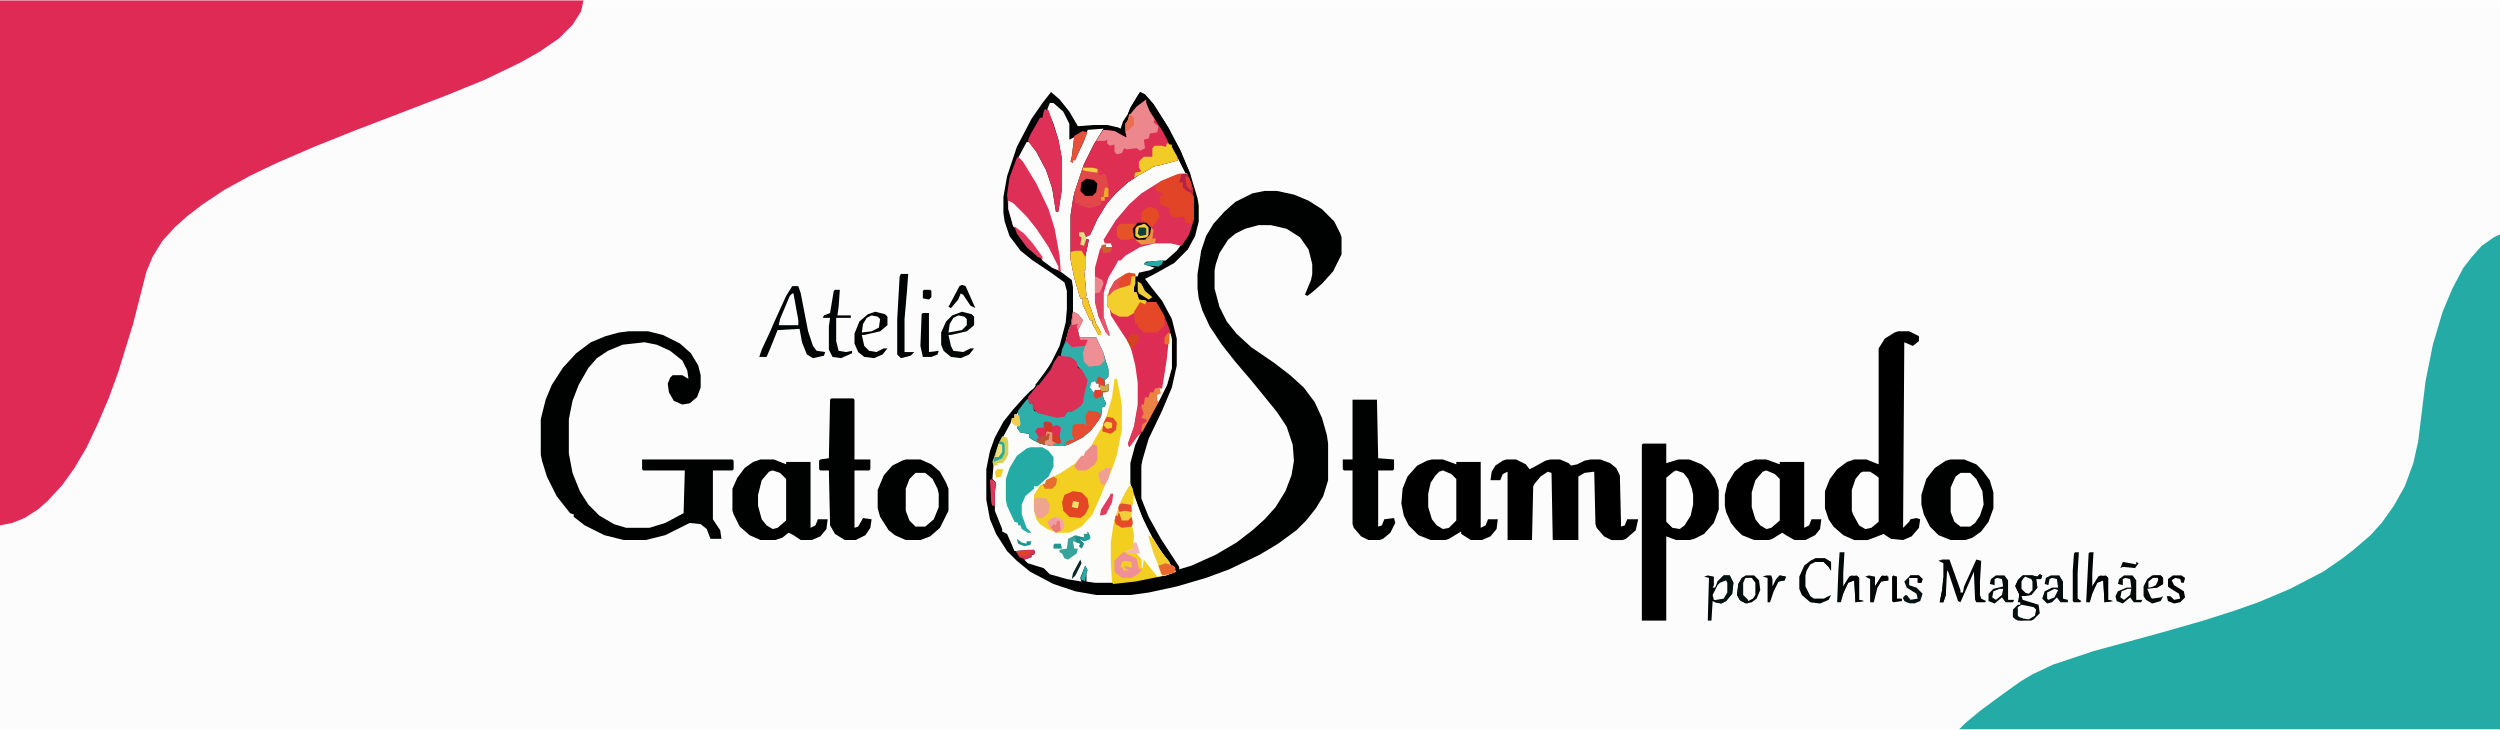 <?xml version="1.0" encoding="UTF-8"?>
<svg version="1.1" viewBox="0 0 2048 597" width="3820" height="1115" xmlns="http://www.w3.org/2000/svg">
<path transform="translate(0)" d="m0 0h2048v597h-2048z" fill="#FCFCFC"/>
<path transform="translate(0)" d="m0 0h478l-2 9-7 11-11 11-16 11-16 9-29 14-32 13-52 20-21 8-35 14-30 13-21 10-22 12-18 12-13 10-10 9-10 11-8 13-5 12-11 43-12 39-8 22-9 21-9 19-10 17-10 14-12 13-8 7-11 7-10 4-10 2z" fill="#DE2A54"/>
<path transform="translate(2047,192)" d="m0 0h1v405h-443l5-5 12-10 19-14 14-10 10-6 17-8 33-11 55-15 35-10 25-8 20-7 26-11 27-14 16-11 9-7 14-12 9-10 10-14 9-16 7-19 4-18 6-49 6-30 8-27 8-19 9-17 7-9 8-9 10-7z" fill="#24ABA5"/>
<path transform="translate(861,75)" d="m0 0 7 6 8 10 7 12 13-1h11l9 2 2 1 2-6 8-15 6-9 4 2 7 8 12 19 10 19 8 19 6 20 1 6v13l-3 12-6 11-11 11-16 9-8 4 6 8 8 10 8 15 4 16v22l-4 18-8 19-11 23-5 17-1 5v27l6 15 10 18 15 23v2l10-3 20-9 17-10 13-10 10-9 9-10 8-13 5-13 2-12-1-13-5-15-8-12-13-16-9-11-12-14-11-14-10-15-6-13-3-10-1-8v-12l3-19 4-12 6-10 9-10 9-8 14-7 10-2h10l14 3 12 5 11 7 10 10 5 10 1 3v14l-7 14-9 10-8 7-4 3-2-1 5-12 1-5v-8l-3-12-7-10-11-7-13-3h-10l-11 3-8 4-6 5-7 11-3 9-1 5v15l4 15 6 12 8 10 12 11 19 13 13 10 11 10 9 12 6 13 4 14 1 7v30l-4 13-6 10-8 10-8 8-15 11-15 9-25 12-19 7-24 7-23 5-15 2h-28l-17-3-18-6-19-10-11-9-8-8-9-14-5-12-3-16v-25l3-15 4-11 7-13 8-10 18-20 8-10 8-13 5-12 4-16 1-11v-15l-2-7-11-8-15-10-10-8-9-12-4-12-1-7v-13l3-17 8-24 12-23 9-13z" fill="#FCFCFB"/>
<path transform="translate(923,93)" d="m0 0m11-18 4 2 7 8 12 19 10 19 8 19 6 20 1 6v13l-3 12-6 11-11 11-16 9-8 4 6 8 8 10 8 15 4 16v22l-4 18-8 19-11 23-5 17-1 5v27l6 15 10 18 15 23v2l10-3 20-9 17-10 13-10 10-9 9-10 8-13 5-13 2-12-1-13-5-15-8-12-13-16-9-11-12-14-11-14-10-15-6-13-3-10-1-8v-12l3-19 4-12 6-10 9-10 9-8 14-7 10-2h10l14 3 12 5 11 7 10 10 5 10 1 3v14l-7 14-9 10-8 7-4 3-2-1 5-12 1-5v-8l-3-12-7-10-11-7-13-3h-10l-11 3-8 4-6 5-7 11-3 9-1 5v15l4 15 6 12 8 10 12 11 19 13 13 10 11 10 9 12 6 13 4 14 1 7v30l-4 13-6 10-8 10-8 8-15 11-15 9-25 12-19 7-24 7-23 5-15 2h-28l-17-3-18-6-19-10-11-9-8-8-9-14-5-12-3-16v-25l3-15 4-11 7-13 8-10 9-10 5-5 5-4-2 4-13 17-1 2h-2v3h-2l-1 4-6 11-5 12-3 10-1 13 3 3-1 8v15l6 15v2l4 2 4 9 2 5 16-1 1 2-1 2h-2v2l-6 2 3 3 13 4 5 5 14 4 12 2-1-3 4-10 2 4-1 1v8l7 1h16l23-3 22-5 4-1-1-4-5-5-9-12-6-10-9-20-5-16-1-6v-16l4-15 8-17 7-12 6-11 6-15 2-8v-23l-4-15-7-13-1-3-7 1-1-2-6-1-2-6h-2l-1-6 2-7h2l1-3 9-2 4-2-9-3 2-2 16-1 9-8 8-11 4-10 1-4v-21h-3l1-2 2 1-4-13v-3l-2-1-6-12-5-9v-2h-2l-5-10-11-17-3-7v-3l-8 6-5 6h-2l2-5 6-10z" fill="#000101"/>
<path transform="translate(861,75)" d="m0 0 7 6 8 10 7 12 13-1h11l9 2 2 1 2-6 4-6 5-5 8-7h2l5 12 11 17 3 5v3h2l4 7 1 6-15 4-5 1-3 2-9 5-9 6-10 9-7 8-8 13-6 13-4 2-1-4h-4v3l3 1-1 6h2l1-5 3 1-3 14v11h-1l1 9 1 12-1 2h2l1 4 6 17 4 7v2h-2l-5-9v-3h-2l-6-13v-5h-2l-5-17-3-15v-36l2-13 1-5 8-24 8-16 8-13-13 1-3 9-7 15-2 1v2l-2-1 1-4 2-16-4 2v-13l-5-10-8-7h-3l-2 5 5 12 4 13 3 16v24l-3 19h-2l-3-19-5-15-8-15-6-8h-2l-8 15-5 14-2 18 3 16 1 6 4 2 9 8 11 15 1 3 15 10 8 6 1 6v20l4 2 4 5-4 8 1 5 1 1h10 3l6 13 2 7 2 6v6l-3 3v5l3-2v6l-5 1 1 5 2 4-1 3h-2l-1 8-8 11-7 6-12 6-4 1h-10l-9-2-6-3-3-2v-3l-7-1-3-4 2-3-1-7v-4l12-16 2-4 4-6 8-11 8-16 5-19 1-11v-15l-2-7-11-8-15-10-10-8-9-12-4-12-1-7v-13l3-17 8-24 12-23 9-13z" fill="#010404"/>
<path transform="translate(515,271)" d="m0 0h16l12 3 14 7 9 8 6 10 2 8v10l-3 8-6 5-6 1-7-3-4-7-1-7 2-5 2-2h8l5 3-1-7-4-8-10-8-11-5-10-2-18 2-12 5-9 6-7 8-8 14-5 13-3 15v28l3 16 6 15 7 11 9 9 12 7 10 3h19l13-4 15-8 1-35h-34l-1-1v-8h74l1 1v7l-1 1h-16v40l6 9 1 7h-9l-3-8-5-4-9-1-20 10-16 4h-18l-16-4-16-8-9-7v-2l-3-1-11-14-8-16-4-13-1-5v-29l4-16 5-12 9-14 11-12 12-9 12-5 11-3z" fill="#000202"/>
<path transform="translate(1555,271)" d="m0 0h9l8 4v4l-5 4-7-3-1 152 5-5 1-2 5-1 3 1-1 7-6 7-7 3-10-1-6-4-5 2-8 3h-11l-9-4-8-7-4-6-3-9v-14l4-10 6-8 8-6 6-2h10l10 4v-95l5-8 8-5z"/>
<path transform="translate(1346,363)" d="m0 0h19v16l10-3h9l10 4 6 5 5 7 3 9v16l-4 11-8 9-8 4-4 1h-11l-8-3v69h-20v-144z"/>
<path transform="translate(937,81)" d="m0 0h2l5 12 11 17 3 5v3h2l4 7 1 6-15 4-5 1-3 2-9 5-9 6-10 9-7 8-8 13-6 13-4 2-1-4h-4v3l3 1-1 6h2l1-5 3 1-3 14v11h-1l1 9 1 12-1 2h2l1 4 6 17 4 7v2h-2l-5-9v-3h-2l-6-13v-5h-2l-5-17-3-15v-36l2-13 1-5 8-24 8-16 7-11 1-1 9 1 9 5h1l-1-4v-7l2-3 2-6 7-8z" fill="#DE2F52"/>
<path transform="translate(1234,376)" d="m0 0h8l8 4 3 4 4-2 9-5 4-1h8l7 3 2 2 5-1 6-3 5-1h8l8 3 5 4 3 6 1 42 3-1 2-5h9l-2 9-8 7-3 1h-9l-6-3-6-7-1-3-1-43-8 1-5 3v52h-21l-1-55-3-1-6 4-5 6-1 2-1 44h-20v-56l-4 2-2 5h-8l1-7 3-5 6-4z"/>
<path transform="translate(1438,376)" d="m0 0h9l11 4v-2h20v54l4-2 2-5h8l-1 8-4 5-8 4h-9l-7-4-3-2-8 5-3 1h-12l-10-4-5-5-4-5-4-9-1-5v-9l2-9 6-10 8-7z"/>
<path transform="translate(1173,376)" d="m0 0h9l11 4v-2h20v54l4-2 2-5h8l-1 8-5 6-7 3h-9l-8-5v-2l-10 6-3 1h-12l-10-4-8-8-4-8-2-10 1-12 4-10 8-9 8-4z"/>
<path transform="translate(623,376)" d="m0 0h11l10 4v-2h20v54l4-2 2-5h8l-1 8-5 6-7 3h-9l-6-4-4-2-5 4-6 2h-12l-9-4-8-7-5-10-1-3v-18l4-9 6-8 7-5z" fill="#000101"/>
<path transform="translate(966,142)" d="m0 0h7l4 12v4l-3 1h3l1 2v19l-4 12-6 9-9-2h-13l-12 3-12 7-4 4h-2l-2 4-6 10-4 13v19l4 12 1 4-3-3-6-13-3-12v-28l4-15 2-3 3-1v2h5l-1-3h-5l-1-3 10-16 11-13 10-9 16-10 12-5z" fill="#DE2F56"/>
<path transform="translate(913,310)" d="m0 0h2l3 15 1 7v20l-4 20-4 12-4 9-5 12-7 16-9 10-10 5h-11l-7-3-6-4-3-4-2-7v-13l5-8 4-1 1-3 12-6 12-8 5-6h2l1-3 5-5 2-4 7-12 3-7 5-17z" fill="#F3CF21"/>
<path transform="translate(925,223)" d="m0 0 5 1v8l-1 3v4h2l2 6 7 2h7l6 10 5 12 2 9v23l-4 14-8 16-12 22-5 5-6 8-1-3 5-14 3-18v-18l-2-14-3-12-2-6-6-9-9-14-1-6-2-1v-9l6-12 9-6z" fill="#DE2D55"/>
<path transform="translate(742,376)" d="m0 0h12l9 4 7 6 5 9 2 5v18l-7 14-8 7-8 3h-12l-9-4-5-4-7-11-2-7v-15l5-12 7-8 8-4z" fill="#000101"/>
<path transform="translate(1598,376)" d="m0 0h11l10 4 5 5 6 8 3 10v13l-4 11-6 8-7 5-6 2h-12l-10-4-7-7-5-10-2-8v-8l4-13 7-9 9-6z" fill="#000202"/>
<path transform="translate(879,255)" d="m0 0 4 2 4 5-4 8 1 5 1 1h10 3l6 13 2 7 2 6v6l-3 3v5l3-2v6l-5 1 1 5 2 4-1 3h-2l-1 8-8 11-7 6-12 6-4 1h-10l-9-2-6-3-3-2v-3l-7-1-3-4 2-3-1-7v-4l7-9 2-1v4h3l1 6 5 2 14 3 6-1 2-3 5-2 6-3 2-9 1-4 2-5-1-5-4-7-3-3-3-5-7-1-3-2 1-5 3-7 3-11 1-1z" fill="#2FAFA9"/>
<path transform="translate(1108,327)" d="m0 0h20l1 48 13 1v8l-1 1h-12v46l3-1 2-5 8-1 1 4-4 8-6 5-3 1h-9l-6-3-6-7-1-3v-44h-7l-1-1v-8h8z" fill="#000101"/>
<path transform="translate(681,326)" d="m0 0h18l1 1v49h13v8l-1 1h-12v47l3-1 4-7 7 1-1 7-4 6-8 4h-9l-8-5-4-7-1-45h-7l-1-1v-7l1-1 7-1 1-48z" fill="#000101"/>
<path transform="translate(925,398)" d="m0 0h2l6 19 7 16 8 14 9 12 1 3 4 2 1 4-8 3-25 5-18 2-1-1-1-16v-17l2-14 2-7 3-10 5-10z" fill="#F2CE1F"/>
<path transform="translate(834,128)" d="m0 0 4 4 11 18 10 21 5 16 4 22 1 13-5-2-10-7-4-7-10-13-10-8-4-14-1-12 2-14 6-16z" fill="#DE3057"/>
<path transform="translate(867,291)" d="m0 0 10 1 5 4 1 5 3 1 5 9-1 5-1 3-2 11-4 4-5 3h-4l-2 4-6 1-16-4-4-4v-4h-3l-1-5 13-16 10-15z" fill="#DA3056"/>
<path transform="translate(844,366)" d="m0 0h10l5 3 4 5v8l-4 8-9 8h-3v2l-7 6-3 7v8l4 11 4 4h-3l-5-3-1-3h-2v-2l-3-1-6-13-1-5v-17l3-9 6-10 8-6z" fill="#24ABA5"/>
<path transform="translate(856,89)" d="m0 0 3 1 8 24 3 16v24l-3 19h-2l-3-19-5-15-8-15-7-9 2-5 8-14h2l1-5z" fill="#DF3058"/>
<path transform="translate(750,387)" d="m0 0h8l6 5 4 8 1 4v11l-4 10-7 6h-8l-5-5-3-8v-18l3-8z" fill="#FDFDFD"/>
<path transform="translate(1606,387)" d="m0 0h8l5 5 5 10 1 11-3 9-4 6-4 3h-8l-5-4-3-8v-20l4-9z" fill="#FDFDFD"/>
<path transform="translate(937,81)" d="m0 0h2l5 12 2 4-1 3 4 3-1 5-6 1-1 4-4 1 1 7-4 2-3-2-8 1-2-1-2 4-4 1-2-2v-6l-4 1-2-2v-3l-2 1h-7l6-9 9 1 9 5h1l-1-4v-7l2-3 2-6 7-8z" fill="#ED878E"/>
<path transform="translate(649,234)" d="m0 0h5l2 6 6 31 4 12 3 4 7 1-1 3-9 2-5-3-4-10-2-11-18 1-6 15-3 7h-6l2-6 7-15 3-7 10-22z" fill="#010505"/>
<path transform="translate(1447,385)" d="m0 0 7 3 4 4v34l-7 6-4 1-5-3-4-5-3-10v-12l3-10 6-7z" fill="#FDFDFD"/>
<path transform="translate(1182,385)" d="m0 0 7 3 4 4v34l-6 6-5 1-5-3-4-5-3-10v-11l2-9 4-6 3-3z" fill="#FDFDFD"/>
<path transform="translate(633,385)" d="m0 0 6 2 5 5v34l-7 6-4 1-5-3-4-5-3-11v-9l3-12 6-7z" fill="#FDFDFD"/>
<path transform="translate(1526,386)" d="m0 0h6l6 4 1 1v36l-6 5-5 1-5-3-5-9-1-3v-17l3-9 4-5z" fill="#FDFDFD"/>
<path transform="translate(1373,385)" d="m0 0 6 2 4 5 3 8 1 5v8l-2 9-5 8-4 3-6-1-5-5v-36l6-5z" fill="#FDFDFD"/>
<path transform="translate(928,405)" d="m0 0 2 3 6 16 8 16 9 14 5 6v2l4 2 1 4-8 3-7 1-11-14-1 7h-1l-2-9-3-3-8-1 3-2h3l1-12-2-10-2-9h2l-1-6h2z" fill="#FCFCFB"/>
<path transform="translate(966,142)" d="m0 0h7l4 12v4l-3 1h3l1 2v19h-2v3l-5-1-1-5-8 1-4-3v-5l-6-2-2-2v-5l3-3-5-1-2-4 5-5 12-5z" fill="#E24427"/>
<path transform="translate(925,223)" d="m0 0 5 1v8l-1 3v4h2l2 6 6 1-1 4-4-2-5 8-5 3h-7l-6-3-3-5h-1v-9l6-12 9-6z" fill="#F3CF2E"/>
<path transform="translate(887,137)" d="m0 0h8l5 1v2l3 1h-3v2l4-1 2 1 2 9v9h-3v3h-3v3l-5 2-5 1-6-2h-2v-2h-3l-1-8z" fill="#E24849"/>
<path transform="translate(826,164)" d="m0 0 4 2 11 11 8 10 10 15 8 16v3l-5-2-8-6-4-7-10-13-10-8-4-14z" fill="#FDFDFD"/>
<path transform="translate(879,255)" d="m0 0 4 2 4 5-4 8 1 5 1 1h10 3l6 13 1 6-4 4-9 1-4-4-1-7 2-6-11 1-5-5 3-11 1-1z" fill="#EE8E95"/>
<path transform="translate(1671,470)" d="m0 0 2 1-1 3h-4l1 7-5 6-8 1 1 3 13 4 1 7-5 5-2 1h-11l-4-3v-6l4-4h2v-2h-2l1-5v-2l-3-7 3-5 3-3h8l4 1z" fill="#020909"/>
<path transform="translate(788,255)" d="m0 0 8 2 2 2v7l-6 5-13 3h-2l2 9 2 4 8 1 6-3h3l-4 5-7 3-8-1-6-5-2-5v-10l4-9 5-5z" fill="#010606"/>
<path transform="translate(717,255)" d="m0 0 8 2 2 2v7l-6 5-13 3h-2l2 9 4 4 6 1 6-3h3l-4 5-7 3-8-1-5-4-3-7v-8l4-10 7-6z" fill="#000101"/>
<path transform="translate(942,169)" d="m0 0 6 2 2 6-3 5-4 4v6l-5 5h-5l-3-2-12 1-3-3v-7l3-3h7 4l8-1v-2h-2v-6l4-4z" fill="#E44A24"/>
<path transform="translate(934,247)" d="m0 0 4 2 2-2h7l6 10 1 2v7l-6 6h-11l-5-5v-2h-2l-1-10z" fill="#E44827"/>
<path transform="translate(958,273)" d="m0 0h1l1 5v23l-4 14-8 16-12 22h-1v-6l4-2v-2l-3 1-2-3 2-4-1-1v-5h2l1-6h3l1-4h3l1-3 4-1 2 1 2-12 2-13z" fill="#EA8344"/>
<path transform="translate(1399,471)" d="m0 0 5 1v7l-1 2h2l2-5 5-5h5l3 6-1 9-5 6-4 2-5-1-2-1-1 16h-3l1-35-4-1z" fill="#010606"/>
<path transform="translate(881,205)" d="m0 0h5l3 5v11h-1l1 9 1 12-1 2h2l1 4 6 17 4 7v2h-2l-5-9v-3h-2l-6-13v-5h-2l-5-17-3-15v-6z" fill="#F2C822"/>
<path transform="translate(956,117)" d="m0 0 4 1 4 7 1 6-15 4-5 1-3 2-9 5-4 2 1-4 5-1-2-3v-5l4-4h7v-7l2-2h6l3 1z" fill="#F2CC26"/>
<path transform="translate(1591,458)" d="m0 0h6l9 25v2h2l1-5 10-22 4 1-1 17v11l1 3 4 2-1 1h-7l-1-2-1-23-11 25-2-1-8-24-1-1-1 20-2 6h-3l2-10 1-10v-12l-4-2z" fill="#000404"/>
<path transform="translate(738,224)" d="m0 0h6l-1 14-2 23v27h8l-3 3-8 2-3-3v-29l2-35z" fill="#000303"/>
<path transform="translate(920,452)" d="m0 0h10l5 6v9l-3 3-5 3h-8l-5-4-1-2v-8l5-5z" fill="#EE8F9A"/>
<path transform="translate(684,237)" d="m0 0h4l-1 14-1 7h11v2h-12v19l2 8 6 1 5-1v2l-9 4-7-1-3-6v-19l1-7h-6l1-2 5-2 3-18z" fill="#010505"/>
<path transform="translate(879,402)" d="m0 0 7 1 5 5 1 7-3 6-4 3-9-1-5-5-1-7 2-6z" fill="#E44525"/>
<path transform="translate(934,75)" d="m0 0 4 2 7 8 12 19 10 19 8 19 1 6-3-3v-3l-2-1-6-12-5-9v-2h-2l-5-10-11-17-3-7v-3l-8 6-5 6h-2l2-5 6-10z" fill="#010202"/>
<path transform="translate(925,398)" d="m0 0h2l1 3v12l-1 1v5 4l1 5-1 3-8 1-5-3-1-3 4-13 5-10z" fill="#F3CE3B"/>
<path transform="translate(857,345)" d="m0 0 4 1 1 3 4-1 3 2-1 7 1 5-1 1h-5v2l-11-2-3-3 2-2-3-5 2-3h5v-4z" fill="#DE2C53"/>
<path transform="translate(892,336)" d="m0 0 7 1 3 2-2 5-7 9-8 6-10 5h-2v-2l3-2h4l-2-5 1-7 2-1h7l2 1-1-8z" fill="#E44D31"/>
<path transform="translate(879,255)" d="m0 0 4 2 4 5-4 8 1 5 1 3h6l-2 5-11 1-5-5 3-11 1-1z" fill="#DE2F57"/>
<path transform="translate(1671,470)" d="m0 0 2 1-1 3h-4l1 7-5 6-9 1-4-8 2-5 4-4h8l4 1z" fill="#020B0A"/>
<path transform="translate(1507,452)" d="m0 0h4l-1 17v11l5-8 6-1 2 2v18l4 1-7 1-1-18-5 2-4 9-2 7h-3l1-26z" fill="#020909"/>
<path transform="translate(1712,452)" d="m0 0h3l-1 17v11l5-8 6-1 2 2v18l4 1-7 1-1-18-5 2-4 9-2 7h-3l2-40z" fill="#010404"/>
<path transform="translate(649,240)" d="m0 0h1l4 22v4h-16l1-5 8-19z" fill="#FDFDFD"/>
<path transform="translate(895,364)" d="m0 0h3l1 2v10l-2 4-7 5h-7l-3-3 2-4 4-5h2l1-3 5-5z" fill="#ED8E8D"/>
<path transform="translate(756,256)" d="m0 0h5v32l8-1-1 3-5 2h-7l-2-9 1-26z" fill="#000303"/>
<path transform="translate(1680,471)" d="m0 0h7l3 5v14l4 1v2h-6l-3-4-4 4-4 1-4-4 2-6 6-3h5l-1-7-4-1-2 1-1 5-3-1 1-5z" fill="#020E0D"/>
<path transform="translate(1635,471)" d="m0 0h7l3 4v16h5l-1 2h-6l-3-4-6 5-5-2v-6l4-4 8-2-1-6-4-1-2 1v5l-4-1 1-4z" fill="#020C0B"/>
<path transform="translate(1740,471)" d="m0 0h7l3 4v16h5l-1 2h-6l-3-4-6 5-5-2-1-4 2-4 7-3h4l-1-7-4-1-2 1v5l-4-1 1-4z" fill="#020B0A"/>
<path transform="translate(941,438)" d="m0 0 4 3 5 9 8 10v2l4 2 1 4-8 3-4-1-2-7-4-10-4-13z" fill="#F3CF2E"/>
<path transform="translate(1487,457)" d="m0 0h8l5 3v7l-2-3-4-4h-7l-4 2-3 5-1 4v9l4 8 3 2h8l6-3-2 4-7 3-8-1-7-6-2-5v-10l4-9 5-4z" fill="#010606"/>
<path transform="translate(897,226)" d="m0 0 6 3 1 3-1 4 1 4v19l4 12 1 4-3-3-6-13-3-12z" fill="#E24262"/>
<path transform="translate(891,435)" d="m0 0 2 4v2l-5 2-4-2 4 4-2 4-2-2 1-2-6-2 1 6h3l-1 4-7 5-3-1-2-4-2-1v-2l6-1 1-8 6-3 7 2v-3h3z" fill="#36A49A"/>
<path transform="translate(1763,471)" d="m0 0h7l2 2v5l-5 3-8 1 3 7 1 1 7-1 2-1-2 4-7 2-5-3-2-3v-8l3-6z" fill="#020A0A"/>
<path transform="translate(821,357)" d="m0 0 4 1 1 4v10l-2 4-2 2v1h-5v2h-3l-1-3 6-17z" fill="#D8D055"/>
<path transform="translate(849,407)" d="m0 0 8 1 3 5-1 7-5 4h-4l-3-6v-9z" fill="#F0A38E"/>
<path transform="translate(1430,473)" d="m0 0h5l3 4v10l-4 5-5-2-2-3v-10z" fill="#FDFDFD"/>
<path transform="translate(1430,471)" d="m0 0h7l4 4 1 8-3 7-4 3-5 1-5-3-2-4 1-9 3-5zm0 2-3 4v10l5 5 4-2 2-3v-10l-3-4z" fill="#000403"/>
<path transform="translate(958,273)" d="m0 0h1l1 5v23l-4 14-7 14-1-2v-4l3-1-1-4h2l2-12 2-13z" fill="#FDFDFD"/>
<path transform="translate(1412,474)" d="m0 0 3 1 1 2v8l-3 5-3 2-6-1-1-4 5-10z" fill="#FDFDFD"/>
<path transform="translate(918,183)" d="m0 0h7 4l1 2-1 6v3l-5 2h-6l-3-3v-7z" fill="#E55328"/>
<path transform="translate(890,146)" d="m0 0 6 1 3 3-1 7-3 3h-6l-4-4 1-7z" fill="#010000"/>
<path transform="translate(932,333)" d="m0 0h3l2 5-2 4 4 1v2l-3 2-2 7-9 12-1-3 5-14z" fill="#E03856"/>
<path transform="translate(714,258)" d="m0 0 5 1 2 2-1 7-6 3-8 1 1-7 3-5z" fill="#FDFDFD"/>
<path transform="translate(1656,495)" d="m0 0 10 2 2 2-1 5-5 3-7-1-3-3 1-6z" fill="#FDFDFD"/>
<path transform="translate(925,223)" d="m0 0 5 1v2h-3l-1 7-13 4-5 5 1-5 4-7 9-6z" fill="#E44A29"/>
<path transform="translate(785,258)" d="m0 0 5 1 2 2v5l-4 4-11 2 1-7 3-5z" fill="#FDFDFD"/>
<path transform="translate(1700,452)" d="m0 0h3l-1 17v21l3 2-1 1h-5l-1-1v-25l1-14z" fill="#010707"/>
<path transform="translate(857,345)" d="m0 0 4 1 1 3 4-1 3 2-1 7 1 5-3 1-4-2v-7l-6 1-1-9z" fill="#DE2E55"/>
<path transform="translate(887,107)" d="m0 0 4 1-9 20-1 3h-2v2l-2-1 1-4 2-17 5-3z" fill="#E5513A"/>
<path transform="translate(1565,471)" d="m0 0h7l3 3-1 3h-3v-4h-7v6l6 2 5 5-2 6-5 2-6-1-3-3 3-3 3 4 6-1-1-4-8-5-2-5z" fill="#031010"/>
<path transform="translate(1780,471)" d="m0 0h7l3 2-1 4h-2l-1-3-4-1-3 2 2 4 8 5 1 5-4 4-5 1-5-2-1-4h3l3 3 5-1-1-4-8-5-1-1v-6z" fill="#000303"/>
<path transform="translate(788,233)" d="m0 0 3 1 8 18-4-2-6-9-2-1-2 5-6 7-2-1 9-17z" fill="#000101"/>
<path transform="translate(831,185)" d="m0 0 8 6 7 8 8 11v2l-4-2-9-8-8-11z" fill="#E0395D"/>
<path transform="translate(907,341)" d="m0 0 5 1 3 4-1 6-4 3-7-2 1-7 2-4z" fill="#E44A2A"/>
<path transform="translate(1531,471)" d="m0 0 5 1v8l5-8 5-1 1 4-6 1-3 5-3 12h-3v-19l-4-2z" fill="#020A0A"/>
<path transform="translate(1447,471)" d="m0 0h4l1 3v6l3-6 3-3 5 1-1 3-5 1-4 8-3 9h-2v-20l-4-1z" fill="#000303"/>
<path transform="translate(865,423)" d="m0 0 5 2 2 5-2 4-5 2-5-4-2-5 4-3z" fill="#F09EA5"/>
<path transform="translate(1659,472)" d="m0 0 5 2 1 2v7l-3 3-5-1-2-3v-6z" fill="#FDFDFD"/>
<path transform="translate(1412,471)" d="m0 0h5l3 6-1 9-5 6-4 2-5-1 1-2 6-1 3-5v-8l-1-2-5 2-2 2v-3z" fill="#041312"/>
<path transform="translate(900,308)" d="m0 0 4 2 1 2v4l3-2v6l-5 1v3l-5 2-2-2 1-5h4l1-2-3 1 1-4h-2l1-5z" fill="#E23F2E"/>
<path transform="translate(937,183)" d="m0 0 3 1 1 2v6l-3 3h-5l-3-2v-6l3-3z" fill="#F3CD40"/>
<path transform="translate(1721,471)" d="m0 0 5 1 1 1v18l4 1-7 1-1-18-5 2-2 4-2-1 5-8z" fill="#000303"/>
<path transform="translate(1517,471)" d="m0 0 5 1 1 1v18l4 1-7 1-1-18-5 2-2 4-2-1 5-8z" fill="#010505"/>
<path transform="translate(925,398)" d="m0 0h2l1 3v12h-8l-2-1 2-5z" fill="#F3D025"/>
<path transform="translate(955,461)" d="m0 0 6 2 2 2-1 4-10 2-3-8z" fill="#E76931"/>
<path transform="translate(968,142)" d="m0 0h5l4 12v4l-5-2-3-3v-4h-3z" fill="#B52244"/>
<path transform="translate(906,383)" d="m0 0h4l-2 9-3 5-3-1-2-6v-3z" fill="#EF9F93"/>
<path transform="translate(819,361)" d="m0 0 3 1 1 2v7l-2 4-7 3 2-9z" fill="#24ABA5"/>
<path transform="translate(916,420)" d="m0 0h1l2 6h5l3-3 1 5-1 3-8 1-5-3-1-3 1-4h2z" fill="#E44B2A"/>
<path transform="translate(1430,471)" d="m0 0m-1 1v3l-1 2v10l4 4v3l-6-2-3-5 1-9 3-5z" fill="#041312"/>
<path transform="translate(842,450)" d="m0 0h5l1 2-1 2h-2v2l-5 2-5-2-3-5z" fill="#D43356"/>
<path transform="translate(1551,471)" d="m0 0 3 1v18h4v2l-7 1-1-1v-20z"/>
<path transform="translate(863,390)" d="m0 0 3 2-1 5-3 3h-6l-2-4h2l1-3z" fill="#E86D30"/>
<path transform="translate(932,182)" d="m0 0h7l4 4v6l-5 5h-5l-4-3-1-7zm5 1-6 2-1 2v6l3 2 7-1 1-2v-6l-3-3z"/>
<path transform="translate(910,404)" d="m0 0h2l-1 7-5 10-5 1 1-5 7-11z" fill="#E13C5F"/>
<path transform="translate(943,186)" d="m0 0 2 2-1 7h3l-1 4-11 1-5-4h8l4-4z" fill="#EC9042"/>
<path transform="translate(927,273)" d="m0 0 5 1 1 4-5 7-2-1-3-6z" fill="#D64124"/>
<path transform="translate(879,255)" d="m0 0 4 2 4 5-4 8-1-3 1-2-5 1z" fill="#ED888F"/>
<path transform="translate(897,226)" d="m0 0 6 3 1 3-3 7-4 1z" fill="#ED858C"/>
<path transform="translate(891,435)" d="m0 0 2 4v2l-5 2-4-2 4 4-2 4-2-2 1-2-3-1-1-4-2-1h3l6 1v-3h3z" fill="#1D8B87"/>
<path transform="translate(932,230)" d="m0 0 3 2 3 6 6 5-3 2-8-5-1-2z" fill="#F0CF3D"/>
<path transform="translate(812,392)" d="m0 0 4 3-1 8v11h-2l-1-3-1-18z" fill="#E0375C"/>
<path transform="translate(925,93)" d="m0 0 4 3v6l-4 4-3 1v-6l2-3z" fill="#E96F53"/>
<path transform="translate(1656,472)" d="m0 0 1 2-1 2v6l3 3 3 2-7 1-4-8 2-5z" fill="#000303"/>
<path transform="translate(858,355)" d="m0 0h2l1 6h-4l1 2-3 1-6-3 4-4z" fill="#BC5232"/>
<path transform="translate(919,412)" d="m0 0 7 1 1 1v5l-6-1-4 1-1-3 1-3z" fill="#E44C30"/>
<path transform="translate(1765,472)" d="m0 0 3 1 1 4-3 3-6 1v-5z" fill="#FDFDFD"/>
<path transform="translate(857,345)" d="m0 0 4 1 1 1v7l-6 1-1-9z" fill="#C93B28"/>
<path transform="translate(831,339)" d="m0 0 4 1 1 7-1 2-4-1-2-2v-4h2z" fill="#F3CD53"/>
<path transform="translate(1743,482)" d="m0 0h3l-1 5-5 4-3-2 1-5z" fill="#FDFDFD"/>
<path transform="translate(1683,482)" d="m0 0 3 1-3 6-5 2-1-1v-5z" fill="#FDFDFD"/>
<path transform="translate(1638,482)" d="m0 0h3l-1 5-5 4-3-2 1-5z" fill="#FDFDFD"/>
<path transform="translate(1592,473)" d="m0 0h2v14l-2 6h-3l2-10z" fill="#020A09"/>
<path transform="translate(757,237)" d="m0 0h5l1 1v5l-2 2-5-1v-6z" fill="#000303"/>
<path transform="translate(949,213)" d="m0 0h4l-1 3-3 2-10-1-2-2 6-1z" fill="#24ABA5"/>
<path transform="translate(858,353)" d="m0 0 4 1 1 7 3 2h-3v2l-7-1v-3l2-1h1l1-5h-2l-1 2v-3z" fill="#E89479"/>
<path transform="translate(922,459)" d="m0 0 5 1v5l-5-2-1 2 4 2h-5v-2l-2-1 1-4z" fill="#F3CF1E"/>
<path transform="translate(866,426)" d="m0 0h2l1 2v6l-4 2-4-4 2-3 2 1z" fill="#EA7875"/>
<path transform="translate(897,312)" d="m0 0 1 2h2v3h2l-1 3-4-1-1 2-3-4 1-4z" fill="#FDFDFD"/>
<path transform="translate(917,227)" d="m0 0 2 1-3 3v2l2 2-6 3-4 4 1-5 4-7z" fill="#E44E59"/>
<path transform="translate(1764,471)" d="m0 0h6l2 2v5l-5 3h-5l4-2 2-4v-2h-5z"/>
<path transform="translate(861,297)" d="m0 0h2l-2 5-10 13h-3l8-10z" fill="#030F0F"/>
<path transform="translate(933,186)" d="m0 0h5l1 1v5l-5 1-2-2z" fill="#0D3F3D"/>
<path transform="translate(1739,460)" d="m0 0 6 1 5 1v-2l2 1-3 4-10-1-2 1z" fill="#010807"/>
<path transform="translate(922,452)" d="m0 0h8l5 6v7l-2 1-2-9-9-4z" fill="#F3CF1E"/>
<path transform="translate(929,444)" d="m0 0h2l3 9h-4l-8-1 3-2h3v-5z" fill="#F3B4B9"/>
<path transform="translate(897,319)" d="m0 0h9v2h-3v3l-5 2-2-2z" fill="#E3402C"/>
<path transform="translate(904,200)" d="m0 0h2v2h5l-1 4-6 1-2-6z" fill="#D05F2C"/>
<path transform="translate(1487,457)" d="m0 0h8l5 3v7l-2-3-4-4-7-1z" fill="#010908"/>
<path transform="translate(818,363)" d="m0 0 3 1v6l-3 4h-3z" fill="#F6E176"/>
<path transform="translate(862,355)" d="m0 0 6 2 1 5-3 1-4-2z" fill="#D13E24"/>
<path transform="translate(1652,497)" d="m0 0 1 2v6l4 1v2l-6-1-2-2v-5z" fill="#031211"/>
<path transform="translate(832,451)" d="m0 0h13l-4 4h-5z" fill="#E3422A"/>
<path transform="translate(817,384)" d="m0 0h5l-2 6-4 1-1-5z" fill="#F3CF1E"/>
<path transform="translate(971,144)" d="m0 0 3 1 2 5v6l-4-4z" fill="#E23E30"/>
<path transform="translate(1542,471)" d="m0 0 5 1v3l-6 1-4 6-1-2 5-8z"/>
<path transform="translate(884,190)" d="m0 0h4l2 5-2 6-3-1 1-6-2-1z" fill="#E5DE82"/>
<path transform="translate(906,153)" d="m0 0 2 1v7h-3v3h-3v-3h2l1-7z" fill="#EFA92D"/>
<path transform="translate(879,410)" d="m0 0 5 1-1 5-5-1z" fill="#F6DF6D"/>
<path transform="translate(1458,471)" d="m0 0 5 1-1 3-5 1-3 1 2-4z" fill="#020B0B"/>
<path transform="translate(891,435)" d="m0 0 2 4v2l-5 2-2-1v-2h2v-3h3z" fill="#219F99"/>
<path transform="translate(907,345)" d="m0 0 4 1v4l-4 1-3-3 1-2z" fill="#F4D335"/>
<path transform="translate(1565,471)" d="m0 0h7l3 3-1 3h-3v-4h-7z"/>
<path transform="translate(833,441)" d="m0 0 4 3 4 1v-2h4l-1 3-5 1-5-2z" fill="#1E928D"/>
<path transform="translate(865,423)" d="m0 0 5 2 2 5-2 4h-1l-1-8h-2z" fill="#F1A7AC"/>
<path transform="translate(907,314)" d="m0 0h1v6h-6l-1-5 4 1z" fill="#CAAC44"/>
<path transform="translate(957,272)" d="m0 0h1v9l-3 1-1-1v-5z" fill="#E9732A"/>
<path transform="translate(889,463)" d="m0 0 2 4-1 1-1 8-4-2z" fill="#24ABA5"/>
<path transform="translate(885,458)" d="m0 0 1 3-5 10-3 3 1-5z" fill="#082624"/>
<path transform="translate(903,259)" d="m0 0 2 4 4 10-1 2-6-11z" fill="#E55971"/>
<path transform="translate(1561,487)" d="m0 0 4 4 4 2-4 1-5-2-1-3z" fill="#041313"/>
<path transform="translate(864,445)" d="m0 0h5l1 4h-7v-3z" fill="#1F9791"/>
<path transform="translate(887,137)" d="m0 0h8l4 1v3l-8-1-4-1z" fill="#F3CE40"/>
</svg>
